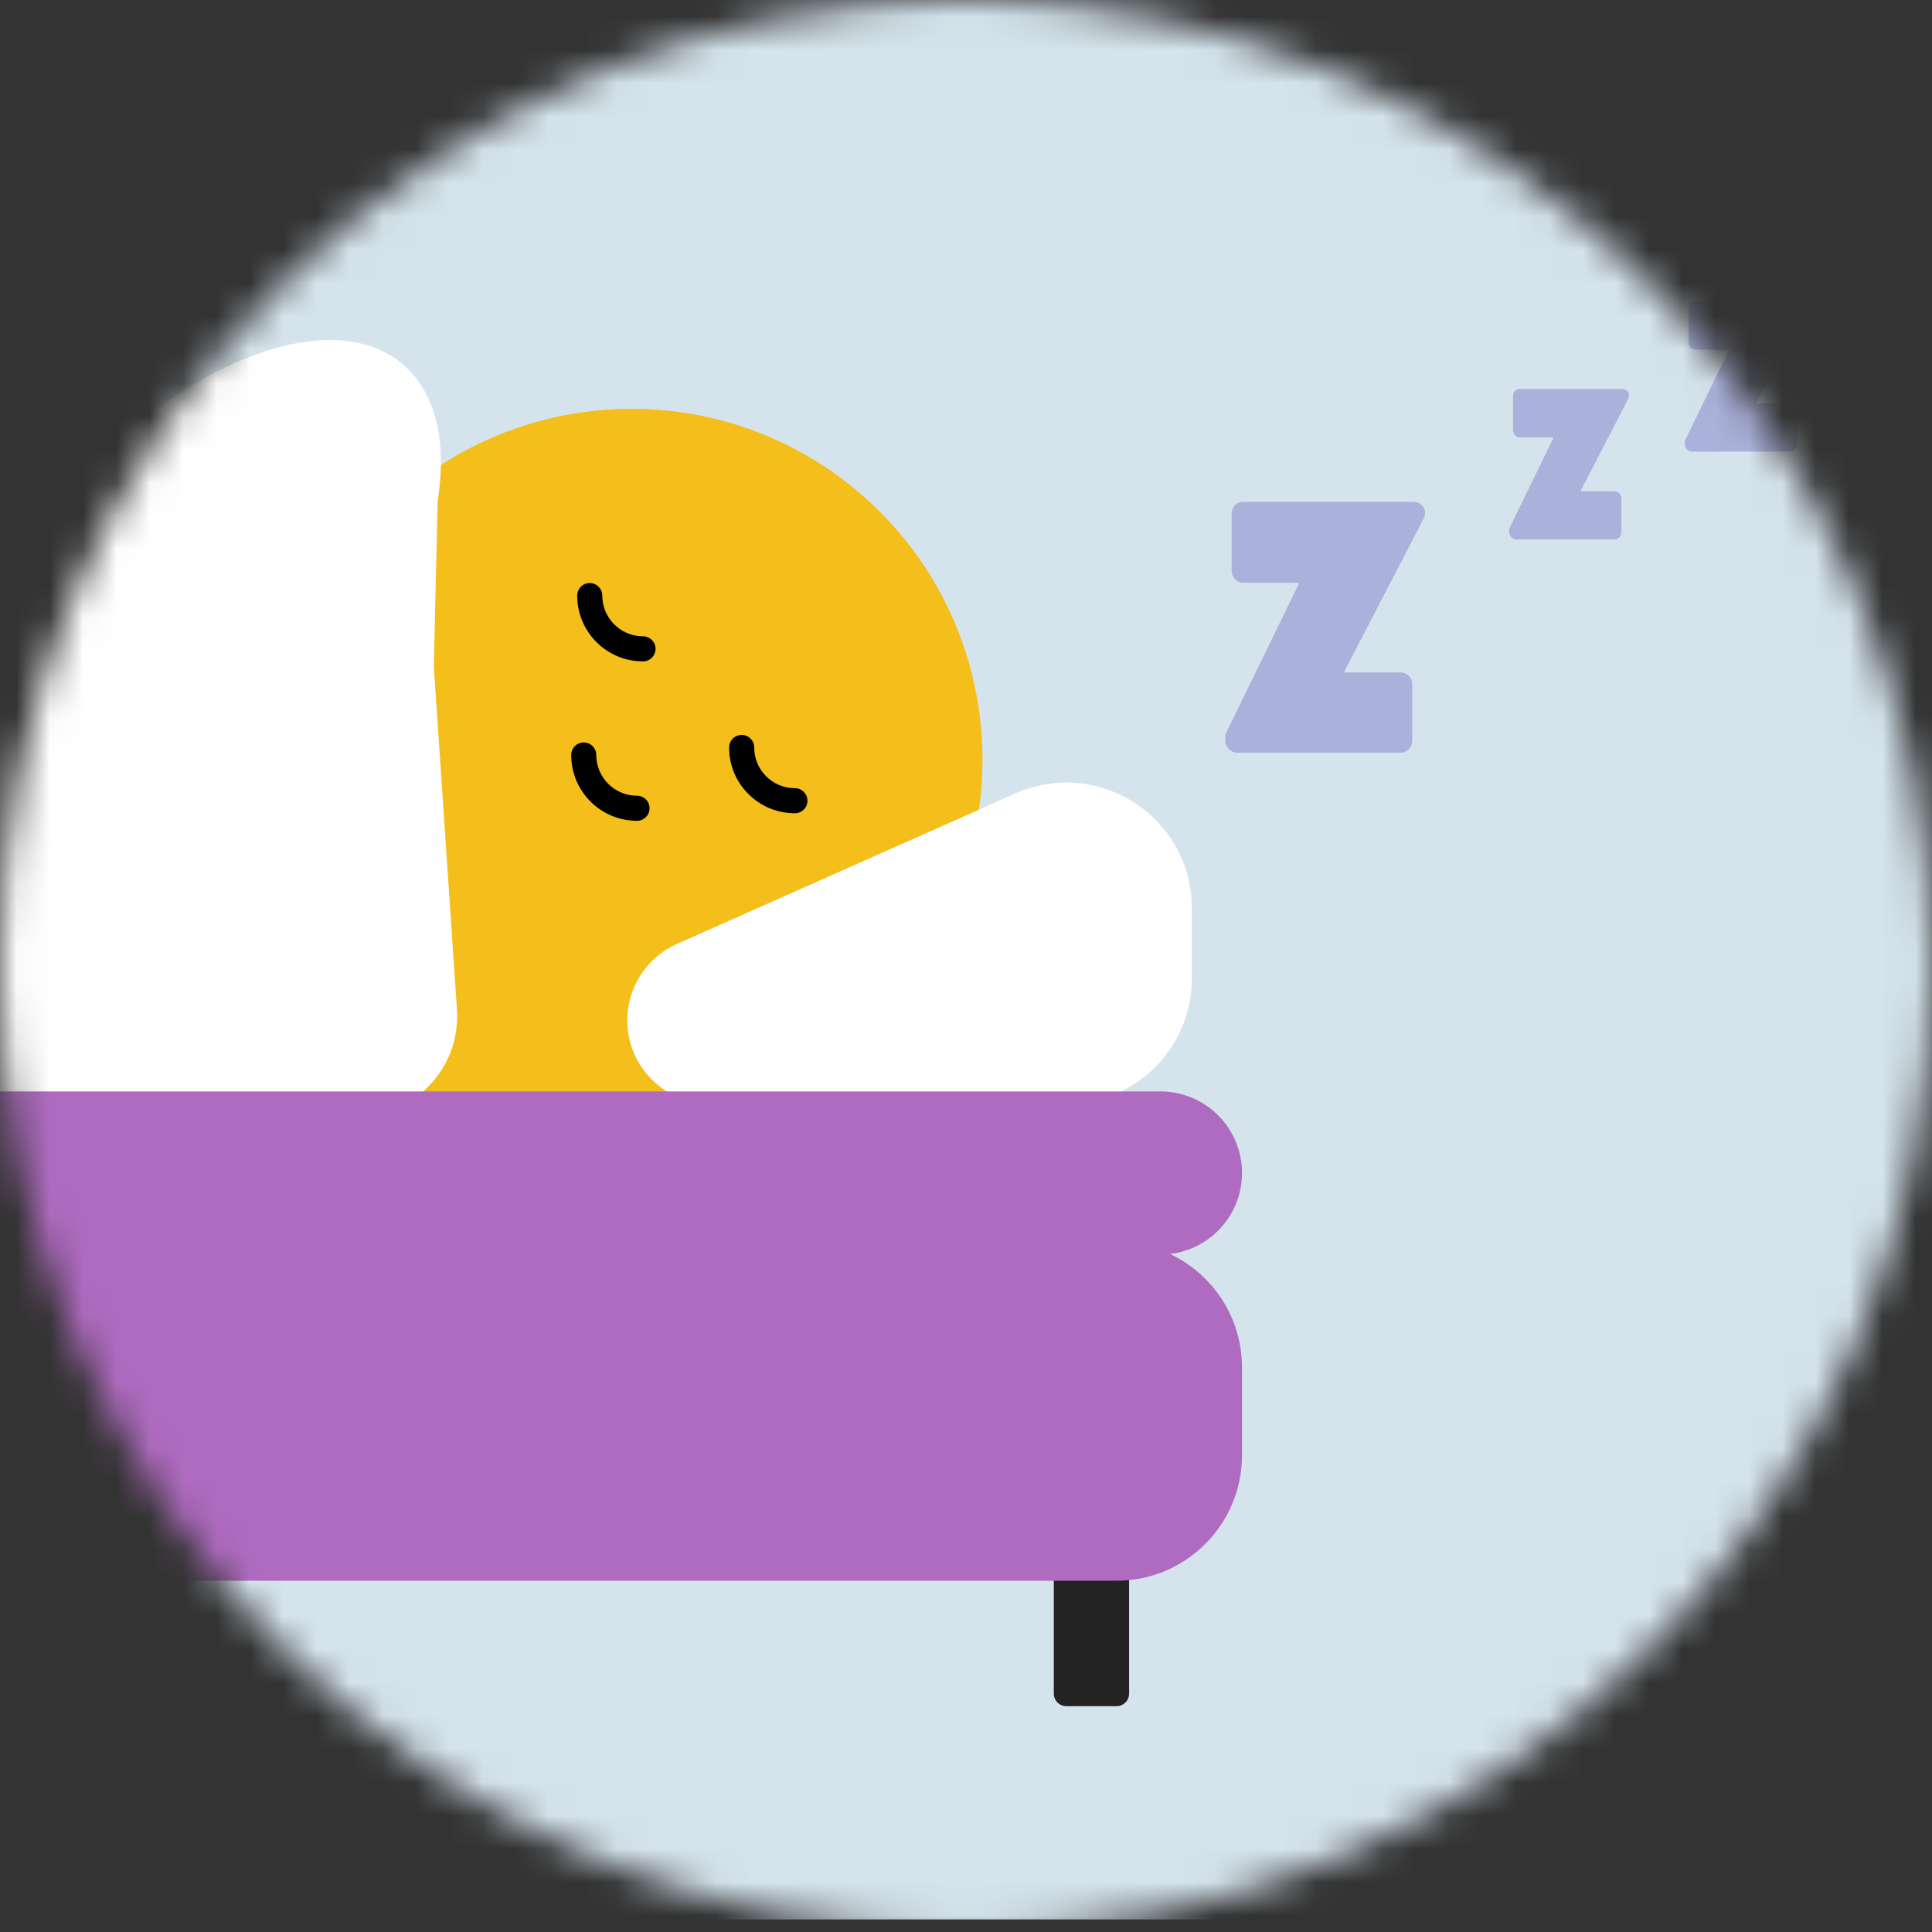 <svg width="58" height="58" viewBox="0 0 58 58" fill="none" xmlns="http://www.w3.org/2000/svg">
<rect x="0" y="0" width="58" height="58" fill="#333333" stroke="none"/>
<mask id="mask0_1236_154952" style="mask-type:alpha" maskUnits="userSpaceOnUse" x="0" y="0" width="58" height="58">
<circle cx="29" cy="29" r="29" fill="#D9D9D9"/>
</mask>
<g mask="url(#mask0_1236_154952)">
<path d="M-50.091 6.779C-50.091 2.619 -46.718 -0.753 -42.558 -0.753H68.545C72.706 -0.753 76.078 2.619 76.078 6.779V57.623H-50.091V6.779Z" fill="#D5E4EC"/>
<path d="M1.13 26.74H19.208V33.143H1.13V26.74Z" fill="#F4BE1B"/>
<path d="M36.785 22.239V22.051L38.989 17.532V17.494H37.313C37.124 17.494 36.974 17.325 36.974 17.136V15.423C36.974 15.216 37.124 15.065 37.313 15.065H42.416C42.698 15.065 42.868 15.31 42.736 15.573L40.363 20.149V20.187H42.039C42.246 20.187 42.397 20.337 42.397 20.545V22.239C42.397 22.428 42.246 22.597 42.039 22.597H37.143C36.955 22.597 36.785 22.428 36.785 22.239Z" fill="#AAB2DB"/>
<path d="M45.309 15.98V15.867L46.631 13.155V13.133H45.625C45.512 13.133 45.422 13.031 45.422 12.918V11.89C45.422 11.766 45.512 11.675 45.625 11.675H48.687C48.857 11.675 48.958 11.822 48.879 11.98L47.456 14.726V14.748H48.461C48.585 14.748 48.676 14.839 48.676 14.963V15.98C48.676 16.093 48.585 16.195 48.461 16.195H45.523C45.41 16.195 45.309 16.093 45.309 15.98Z" fill="#AAB2DB"/>
<path d="M50.581 13.344V13.231L51.903 10.519V10.496H50.898C50.785 10.496 50.694 10.395 50.694 10.282V9.254C50.694 9.129 50.785 9.039 50.898 9.039H53.96C54.129 9.039 54.231 9.186 54.152 9.344L52.728 12.089V12.112H53.734C53.858 12.112 53.949 12.203 53.949 12.327V13.344C53.949 13.457 53.858 13.558 53.734 13.558H50.796C50.683 13.558 50.581 13.457 50.581 13.344Z" fill="#AAB2DB"/>
<path d="M26.409 30.255C22.295 34.369 15.625 34.369 11.511 30.255C7.398 26.141 7.398 19.471 11.511 15.358C15.625 11.244 22.295 11.244 26.409 15.358C30.523 19.471 30.523 26.141 26.409 30.255Z" fill="#F4BE1B"/>
<path fill-rule="evenodd" clip-rule="evenodd" d="M19.5 24.264C19.5 24.472 19.331 24.641 19.123 24.641C18.033 24.641 17.148 23.757 17.148 22.666C17.148 22.458 17.317 22.289 17.525 22.289C17.733 22.289 17.901 22.458 17.901 22.666C17.901 23.341 18.449 23.888 19.123 23.888C19.331 23.888 19.5 24.056 19.5 24.264Z" fill="black"/>
<path fill-rule="evenodd" clip-rule="evenodd" d="M19.68 19.478C19.68 19.686 19.511 19.855 19.303 19.855C18.212 19.855 17.328 18.971 17.328 17.88C17.328 17.672 17.496 17.503 17.704 17.503C17.912 17.503 18.081 17.672 18.081 17.88C18.081 18.554 18.628 19.102 19.303 19.102C19.511 19.102 19.68 19.27 19.68 19.478Z" fill="black"/>
<path fill-rule="evenodd" clip-rule="evenodd" d="M24.24 24.039C24.24 24.247 24.072 24.415 23.863 24.415C22.773 24.415 21.888 23.531 21.888 22.44C21.888 22.232 22.057 22.063 22.265 22.063C22.473 22.063 22.642 22.232 22.642 22.44C22.642 23.115 23.189 23.662 23.863 23.662C24.072 23.662 24.24 23.831 24.24 24.039Z" fill="black"/>
<path d="M-0.86 26.318C-3.089 24.444 -2 19.48 1.572 15.229C5.145 10.978 9.848 9.051 12.078 10.925C14.307 12.799 13.218 17.763 9.645 22.014C6.073 26.265 1.369 28.192 -0.86 26.318Z" fill="white"/>
<path d="M-9.893 31.824C-11.501 29.224 -8.854 24.671 -3.979 21.655C0.896 18.64 6.151 18.303 7.76 20.903C9.369 23.503 6.721 28.056 1.847 31.072C-3.028 34.087 -8.284 34.425 -9.893 31.824Z" fill="white"/>
<path d="M-6.7 33.519C-7.96 33.519 -8.58 31.985 -7.673 31.11L7.799 16.176C9.642 14.396 12.725 15.584 12.897 18.141L13.718 30.303C13.835 32.043 12.456 33.519 10.712 33.519H-6.7Z" fill="white"/>
<path d="M18.831 30.632C18.831 29.639 19.416 28.74 20.323 28.337L30.483 23.821C32.974 22.714 35.779 24.537 35.779 27.263V29.376C35.779 31.456 34.093 33.143 32.013 33.143H21.342C19.956 33.143 18.831 32.018 18.831 30.632Z" fill="white"/>
<path d="M13.182 13.182L12.994 21.279L6.968 20.902L9.981 13.182H13.182Z" fill="white"/>
<path d="M31.636 45.571C31.636 45.363 31.805 45.195 32.013 45.195H33.519C33.727 45.195 33.896 45.363 33.896 45.571V50.844C33.896 51.052 33.727 51.221 33.519 51.221H32.013C31.805 51.221 31.636 51.052 31.636 50.844V45.571Z" fill="#232323"/>
<path d="M-16.195 41.052C-16.195 38.972 -14.509 37.286 -12.429 37.286H33.52C35.599 37.286 37.286 38.972 37.286 41.052V43.688C37.286 45.768 35.599 47.455 33.52 47.455H-12.429C-14.509 47.455 -16.195 45.768 -16.195 43.688V41.052Z" fill="#AF6BC0"/>
<path d="M-16.195 35.214C-16.195 33.862 -15.099 32.766 -13.747 32.766H34.838C36.19 32.766 37.286 33.862 37.286 35.214C37.286 36.566 36.19 37.662 34.838 37.662H-13.747C-15.099 37.662 -16.195 36.566 -16.195 35.214Z" fill="#AF6BC0"/>
</g>
</svg>

